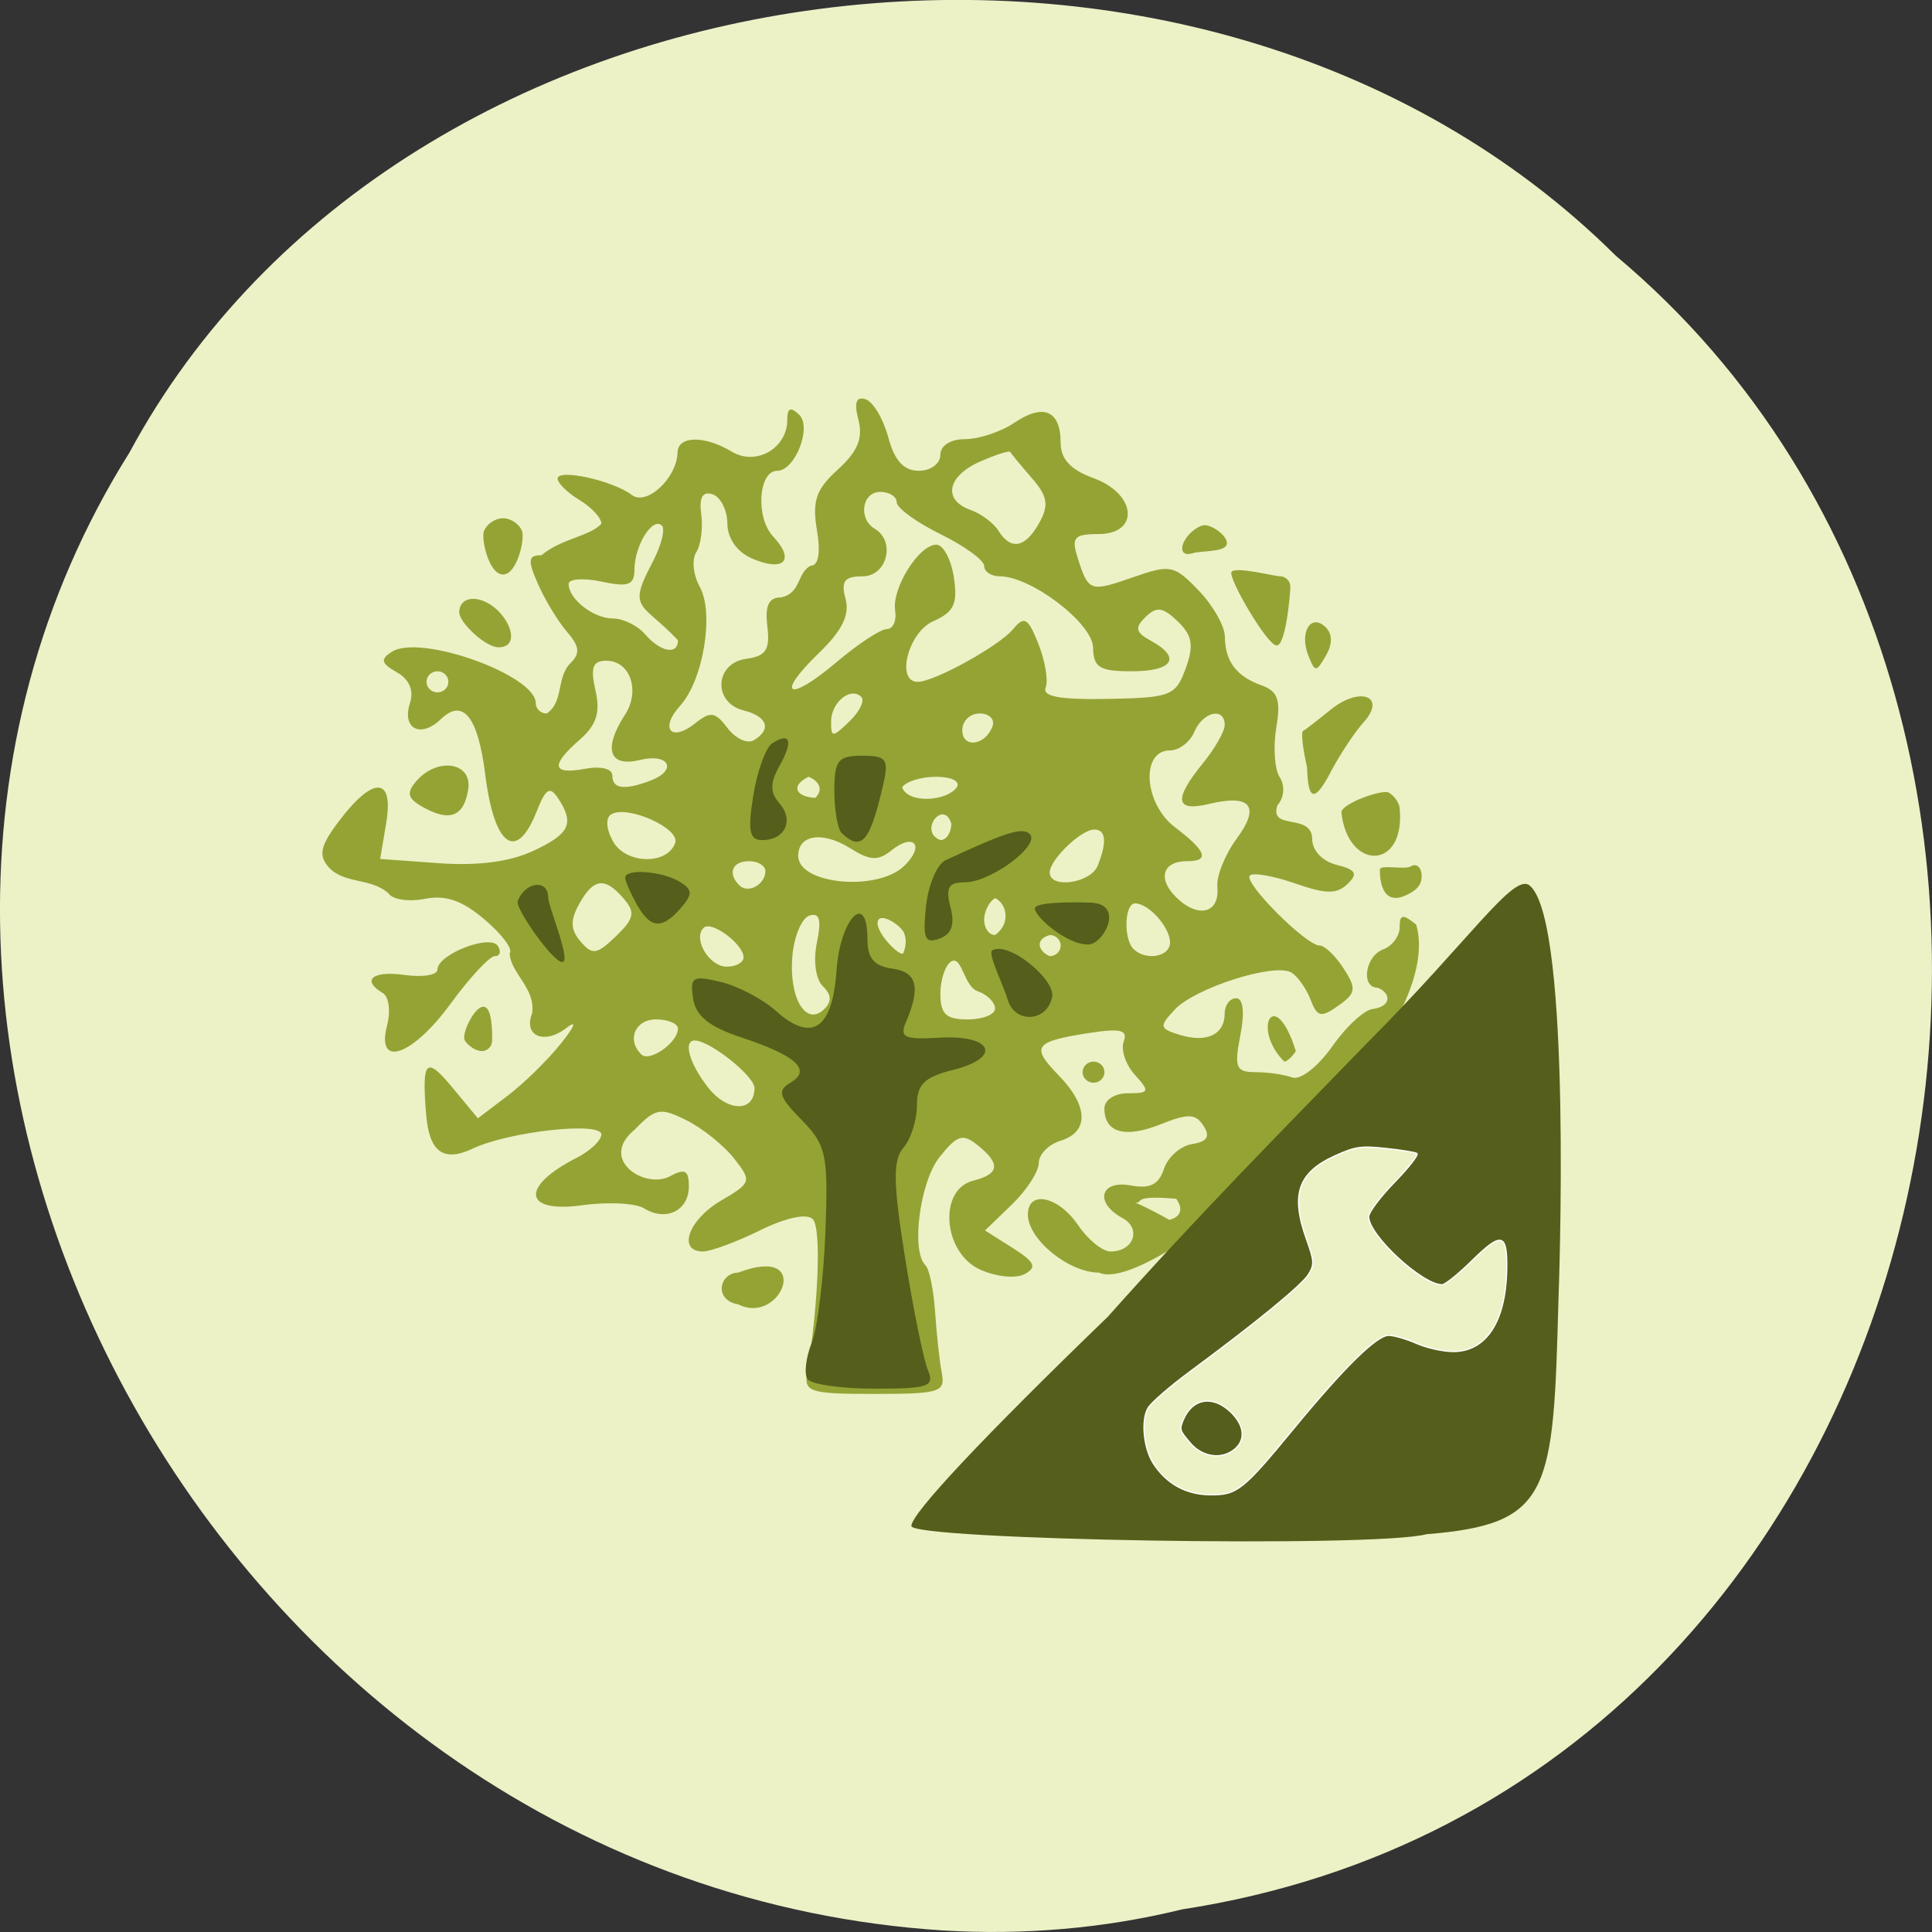 <svg xmlns="http://www.w3.org/2000/svg" viewBox="0 0 256 256"><rect x="0" y="0" width="256" height="256" fill="#333333" stroke="none"/><path d="m 156.52 253.02 c 104.05 -15.875 131.89 -156.87 57.62 -219.1 -55.17 -54.798 -160.78 -41.16 -196.99 26.05 -48.44 77.21 11.446 189.69 107.88 195.83 10.565 0.632 21.245 -0.26 31.493 -2.771 z" fill="#edf1c6" color="#000"/><g transform="matrix(1.449 0 0 1.398 17.784 133.19)"><path d="m 88.22,25.349 c -2.764,0 -6.5,-3.161 -6.5,-5.5 0,-2.36 2.788,-1.753 4.592,1 0.901,1.375 2.235,2.5 2.964,2.5 2.13,0 2.873,-2.18 1.084,-3.181 -2.569,-1.438 -2.031,-3.616 0.761,-3.082 1.774,0.339 2.57,-0.073 3.047,-1.575 0.355,-1.119 1.513,-2.175 2.573,-2.348 1.381,-0.225 1.677,-0.713 1.045,-1.723 -0.732,-1.169 -1.399,-1.195 -3.914,-0.154 -3.267,1.353 -5.153,0.806 -5.153,-1.496 0,-0.809 0.945,-1.441 2.155,-1.441 1.966,0 2.02,-0.153 0.63,-1.75 C 90.666,5.636 90.206,4.218 90.483,3.446 90.881,2.338 90.197,2.172 87.229,2.653 c -4.947,0.803 -5.259,1.269 -2.681,4.01 2.711,2.886 2.779,5.354 0.171,6.182 -1.1,0.349 -2,1.3 -2,2.113 0,0.813 -1.106,2.584 -2.459,3.937 l -2.459,2.459 2.537,1.662 c 2.023,1.325 2.245,1.825 1.098,2.468 -0.808,0.452 -2.592,0.27 -4.071,-0.416 -3.407,-1.582 -3.868,-7.59 -0.647,-8.432 2.415,-0.632 2.532,-1.603 0.406,-3.368 -1.361,-1.129 -1.87,-0.964 -3.478,1.128 -1.803,2.345 -2.628,8.917 -1.289,10.256 0.352,0.352 0.747,2.339 0.88,4.417 0.132,2.078 0.407,4.678 0.611,5.778 0.339,1.833 -0.173,2 -6.13,2 -5.94,0 -6.473,-0.172 -6.181,-2 1.052,-6.598 1.304,-13.777 0.511,-14.571 -0.562,-0.562 -2.449,-0.143 -4.837,1.074 -2.153,1.098 -4.495,1.996 -5.204,1.996 -2.351,0 -1.334,-3 1.626,-4.802 2.817,-1.713 2.858,-1.847 1.226,-4.01 -0.929,-1.232 -2.88,-2.857 -4.335,-3.612 -2.403,-1.247 -2.838,-1.168 -4.741,0.858 -3.369,2.835 0.887,5.684 3.186,4.448 1.401,-0.784 1.749,-0.593 1.749,0.964 0,2.289 -2.096,3.348 -4.091,2.066 -0.775,-0.498 -3.322,-0.63 -5.659,-0.294 -5.403,0.778 -5.686,-1.77 -0.5,-4.501 1.237,-0.652 2.25,-1.647 2.25,-2.211 0,-1.245 -8.452,-0.279 -11.77,1.345 -2.679,1.311 -3.974,0.323 -4.254,-3.248 C 26.289,5.2 26.676,4.783 29.078,7.786 l 2.35,2.937 2.705,-2.127 c 1.488,-1.17 3.678,-3.392 4.868,-4.937 1.339,-1.739 1.524,-2.3 0.484,-1.473 -1.999,1.59 -3.918,0.721 -3.102,-1.405 0.358,-2.387 -1.982,-3.808 -2.052,-5.711 0.34,-0.34 -0.672,-1.758 -2.248,-3.152 -2.087,-1.846 -3.587,-2.387 -5.52,-1.993 -1.46,0.298 -2.949,0.065 -3.309,-0.517 -1.601,-1.516 -4.058,-0.854 -5.487,-2.5 -0.953,-1.148 -0.737,-2.062 1.066,-4.5 3.079,-4.164 4.915,-4.02 4.209,0.337 l -0.551,3.396 5.364,0.403 c 3.528,0.265 6.468,-0.127 8.589,-1.146 3.39,-1.628 3.841,-2.604 2.317,-5.01 -0.744,-1.177 -1.131,-0.93 -1.96,1.25 -1.844,4.851 -3.878,3.336 -4.702,-3.503 -0.662,-5.489 -2.038,-7.266 -4.06,-5.244 -1.857,1.857 -3.594,0.902 -2.817,-1.547 0.371,-1.169 -0.07,-2.227 -1.209,-2.898 -1.447,-0.852 -1.533,-1.228 -0.442,-1.946 2.591,-1.706 13.148,2.209 13.148,4.877 0,0.537 0.45,0.977 1,0.977 1.59,-1.093 0.848,-3.386 2.176,-4.776 0.902,-0.902 0.83,-1.59 -0.307,-2.95 -0.816,-0.975 -2.01,-3.01 -2.655,-4.524 -0.975,-2.288 -0.924,-2.75 0.307,-2.75 1.816,-1.586 4.499,-1.811 5.479,-2.992 0,-0.545 -0.9,-1.554 -2,-2.241 -1.1,-0.687 -2,-1.599 -2,-2.028 0,-0.971 5.05,0.18 6.781,1.546 1.362,1.075 4.125,-1.588 4.187,-4.04 0.04,-1.58 2.483,-1.61 4.964,-0.06 2.214,1.382 5.068,-0.314 5.068,-3.01 0,-1.141 0.302,-1.275 1.093,-0.485 1.179,1.179 -0.385,5.307 -2.01,5.307 -1.725,0 -1.998,4.434 -0.383,6.219 2.051,2.266 1.012,3.403 -1.917,2.097 -1.374,-0.613 -2.246,-1.894 -2.26,-3.319 -0.012,-1.277 -0.624,-2.523 -1.359,-2.771 -0.913,-0.307 -1.24,0.298 -1.031,1.912 0.168,1.299 -0.039,2.915 -0.46,3.591 -0.421,0.676 -0.275,2.145 0.324,3.264 1.334,2.492 0.327,8.846 -1.784,11.263 -1.916,2.193 -0.839,3.508 1.371,1.674 1.395,-1.157 1.825,-1.091 2.958,0.458 0.729,0.997 1.805,1.516 2.392,1.153 1.664,-1.029 1.259,-2.258 -0.933,-2.831 -2.833,-0.741 -2.642,-4.48 0.25,-4.891 1.808,-0.257 2.187,-0.86 1.928,-3.07 -0.23,-1.97 0.124,-2.75 1.25,-2.75 1.843,-0.385 1.446,-2.315 2.702,-3 0.728,0 0.934,-1.212 0.579,-3.4 -0.445,-2.745 -0.075,-3.847 1.921,-5.723 1.804,-1.695 2.312,-2.966 1.877,-4.698 -0.413,-1.644 -0.212,-2.246 0.652,-1.959 0.686,0.229 1.619,1.848 2.072,3.598 0.576,2.221 1.42,3.182 2.796,3.182 1.086,0 1.971,-0.674 1.971,-1.5 0,-0.894 0.92,-1.5 2.277,-1.5 1.253,0 3.278,-0.701 4.502,-1.558 2.651,-1.857 4.221,-1.151 4.221,1.898 0,1.55 0.907,2.564 3,3.354 3.948,1.49 4.26,5.306 0.433,5.306 -2.201,0 -2.469,0.321 -1.876,2.25 0.991,3.223 1.119,3.269 5.09,1.833 3.386,-1.224 3.736,-1.151 5.975,1.265 1.308,1.411 2.385,3.372 2.394,4.359 0.02,2.353 1.056,3.781 3.363,4.634 1.489,0.551 1.767,1.381 1.34,4.01 -0.296,1.825 -0.154,3.939 0.315,4.699 0.5,0.809 0.412,1.912 -0.212,2.664 -0.765,2.442 3.124,0.666 3.18,3.167 0,1.108 0.919,2.124 2.233,2.467 1.77,0.463 1.977,0.839 0.999,1.817 -0.978,0.978 -1.974,0.966 -4.808,-0.059 -1.966,-0.711 -3.82,-1.046 -4.121,-0.746 -0.635,0.635 5.134,6.637 6.379,6.637 0.46,0 1.448,0.979 2.196,2.177 1.191,1.906 1.131,2.344 -0.48,3.521 -1.598,1.168 -1.932,1.093 -2.549,-0.574 -0.39,-1.055 -1.182,-2.211 -1.759,-2.567 -1.523,-0.941 -8.788,1.452 -10.648,3.507 -1.463,1.617 -1.426,1.808 0.475,2.411 2.448,0.777 4.082,-0.037 4.082,-2.033 0,-0.793 0.47,-1.441 1.045,-1.441 0.653,0 0.799,1.313 0.389,3.5 -0.575,3.066 -0.405,3.5 1.373,3.5 1.116,0 2.629,0.225 3.361,0.501 0.758,0.285 2.357,-1.01 3.711,-3 1.308,-1.925 2.996,-3.501 3.75,-3.501 1.668,-0.272 1.549,-1.516 0.371,-2 -1.577,0 -1.165,-3 0.5,-3.638 0.825,-0.317 1.5,-1.258 1.5,-2.091 0,-1.239 0.276,-1.287 1.512,-0.26 3.15,11.318 -24.06,35.415 -29.01,32.99 z m 7.06,-7 c -0.243,0 -2.995,-0.336 -3.334,0.214 -0.34,0.55 -1.658,-0.73 2.716,1.786 1.242,-0.343 1.174,-1.243 0.618,-2 z M 56.721,7.857 c 0,-1.137 -4.087,-4.508 -5.465,-4.508 -1.083,0 -0.487,2.188 1.209,4.437 1.774,2.352 4.255,2.394 4.255,0.071 z m -7,-5.63 c 0,-0.483 -0.9,-0.878 -2,-0.878 -1.922,0 -2.711,1.956 -1.342,3.325 0.757,0.757 3.342,-1.136 3.342,-2.447 z m 13.254,-4.02 c -0.657,-0.657 -0.891,-2.42 -0.548,-4.134 0.435,-2.177 0.249,-2.872 -0.686,-2.56 -0.706,0.235 -1.408,1.983 -1.56,3.884 -0.315,3.942 1.251,6.644 2.897,4.999 0.723,-0.723 0.691,-1.393 -0.103,-2.188 z m 15.746,2.114 c 0,-0.567 -0.675,-1.29 -1.5,-1.607 -1.369,-0.389 -1.493,-3.439 -2.5,-2.862 -0.55,0.34 -1,1.716 -1,3.059 0,1.937 0.516,2.441 2.5,2.441 1.375,0 2.5,-0.464 2.5,-1.031 z m -23,-4.846 c 0,-1.261 -2.935,-3.52 -3.648,-2.808 -1.024,1.024 0.504,3.686 2.116,3.686 0.842,0 1.531,-0.395 1.531,-0.878 z m -10.955,-5.568 c -1.731,-2.086 -2.759,-1.958 -4.079,0.509 -0.826,1.544 -0.793,2.439 0.133,3.555 1.083,1.305 1.486,1.242 3.237,-0.509 1.667,-1.667 1.785,-2.259 0.71,-3.555 z m 25.638,3.258 c -0.319,-0.798 -2.377,-2.133 -2.425,-0.968 -0.043,1.054 2.01,3.217 2.346,2.885 0.272,-0.69 0.297,-1.343 0.079,-1.917 z m 14.317,1.188 c 0,-0.55 -0.45,-1 -1,-1 -1.475,0.452 -0.949,1.61 0,2 0.55,0 1,-0.45 1,-1 z m 10,-0.3 c 0,-1.441 -1.954,-3.7 -3.2,-3.7 -0.966,0 -1.071,3.396 -0.133,4.333 1.145,1.145 3.333,0.729 3.333,-0.633 z m -16,-4.2 c -0.55,0.34 -1,1.266 -1,2.059 0,0.793 0.45,1.441 1,1.441 1.542,-1.145 0.99,-3.059 0,-3.5 z m 20.327,-1.062 c -0.095,-1.015 0.701,-3.073 1.768,-4.572 2.194,-3.081 1.287,-4.251 -2.549,-3.288 -3.07,0.77 -3.24,-0.426 -0.546,-3.851 1.1,-1.398 2,-3.034 2,-3.635 0,-1.737 -1.993,-1.266 -2.782,0.658 -0.395,0.962 -1.393,1.75 -2.218,1.75 -2.705,0 -2.396,5.04 0.445,7.278 2.888,2.272 3.217,3.222 1.114,3.222 -2.267,0 -2.731,1.686 -0.952,3.464 1.999,1.999 3.953,1.46 3.72,-1.026 z m -41.33,-1.497 c 0,-0.518 -0.675,-0.941 -1.5,-0.941 -1.546,0 -1.987,1.18 -0.861,2.306 0.799,0.799 2.361,-0.104 2.361,-1.365 z m 12.69,-0.489 c 1.923,-1.923 0.918,-3.202 -1.161,-1.477 -1.231,1.021 -1.948,0.983 -3.774,-0.202 -2.522,-1.636 -4.755,-1.295 -4.755,0.726 0,2.7 7.232,3.411 9.69,0.952 z m 17.703,-0.034 c 0.863,-2.248 0.752,-3.418 -0.322,-3.418 -1.203,0 -4.071,2.869 -4.071,4.071 0,1.579 3.75,1.022 4.393,-0.653 z m -38.64,-2.162 c 0.452,-1.372 -4.377,-3.607 -5.84,-2.703 -0.544,0.336 -0.482,1.384 0.152,2.568 1.163,2.174 4.987,2.265 5.688,0.135 z m 25.25,-1.815 c -0.716,-2.379 -3.055,0.764 -1,1.559 0.55,0 1,-0.702 1,-1.559 z m -13.06,-4.441 c -1.742,0.902 -1.085,1.913 0.618,2 0.865,-0.886 0.18,-1.69 -0.618,-2 z m 13.559,1 c 0.349,-0.565 -0.47,-1 -1.882,-1 -1.375,0 -2.778,0.45 -3.118,1 0.563,1.581 4.078,1.327 5,0 z m -28.08,-0.607 c 2.592,-0.994 1.816,-2.669 -0.918,-1.982 -2.808,0.705 -3.36,-1.061 -1.342,-4.292 1.421,-2.276 0.474,-5.119 -1.706,-5.119 -1.245,0 -1.471,0.638 -0.994,2.811 0.459,2.09 0.095,3.284 -1.421,4.655 -2.719,2.461 -2.57,3.359 0.462,2.779 1.459,-0.279 2.5,-0.013 2.5,0.639 0,1.251 1.071,1.41 3.418,0.51 z m 31.353,-5.206 c 0.218,-0.653 -0.317,-1.188 -1.188,-1.188 -0.871,0 -1.583,0.712 -1.583,1.583 0,1.766 2.153,1.458 2.771,-0.396 z m -12.01,-2.764 c -0.984,-0.984 -2.757,0.527 -2.757,2.35 0,1.526 0.132,1.524 1.69,-0.035 0.93,-0.93 1.41,-1.971 1.067,-2.314 z m 29.667,-2.689 c 0.766,-2.179 0.614,-3.125 -0.718,-4.457 -1.366,-1.366 -1.933,-1.447 -2.949,-0.422 -1.01,1.021 -0.914,1.463 0.493,2.257 2.813,1.587 2.025,2.888 -1.75,2.888 -2.95,0 -3.507,-0.353 -3.542,-2.25 -0.043,-2.301 -5.664,-6.75 -8.527,-6.75 -0.787,0 -1.431,-0.441 -1.431,-0.98 0,-0.539 -1.8,-1.898 -4,-3.02 -2.2,-1.122 -4,-2.482 -4,-3.02 0,-0.539 -0.675,-0.98 -1.5,-0.98 -1.681,0 -2.045,2.545 -0.5,3.5 1.931,1.193 1.11,4.5 -1.117,4.5 -1.669,0 -1.999,0.452 -1.558,2.135 0.395,1.511 -0.315,3.01 -2.428,5.122 -4.075,4.075 -2.82,4.76 1.604,0.876 1.963,-1.723 4.03,-3.133 4.596,-3.133 0.565,0 0.908,-0.788 0.761,-1.75 -0.323,-2.113 2.172,-6.25 3.768,-6.25 0.63,0 1.35,1.392 1.6,3.094 0.369,2.511 0.013,3.295 -1.886,4.161 -2.283,1.04 -3.447,5.745 -1.422,5.745 1.52,0 7.445,-3.393 8.731,-5 1.023,-1.279 1.365,-1.068 2.316,1.422 0.614,1.607 0.909,3.461 0.657,4.118 -0.328,0.855 1.291,1.162 5.685,1.078 5.764,-0.111 6.204,-0.289 7.117,-2.884 z m -67.42,1.266 c 0,-0.55 -0.45,-1 -1,-1 -0.55,0 -1,0.45 -1,1 0,0.55 0.45,1 1,1 0.55,0 1,-0.45 1,-1 z m 21,-3.933 c -3.239,-3.587 -4.668,-2.826 -2.426,-7.21 0.866,-1.674 1.291,-3.326 0.946,-3.671 -0.845,-0.845 -2.485,1.868 -2.504,4.143 -0.013,1.511 -0.538,1.715 -3.02,1.171 -1.65,-0.362 -3,-0.263 -3,0.221 0,1.445 2.281,3.279 4.078,3.279 0.923,0 2.238,0.675 2.922,1.5 1.396,1.682 3,1.985 3,0.567 z m 33.04,-11.151 c 0.893,-1.669 0.753,-2.514 -0.704,-4.25 -1,-1.192 -1.878,-2.296 -1.95,-2.454 -0.072,-0.158 -1.315,0.252 -2.761,0.911 -3.01,1.373 -3.447,3.639 -0.879,4.583 0.963,0.354 2.11,1.24 2.55,1.969 1.148,1.903 2.463,1.637 3.745,-0.758 z M 53.726,26.851 c 0,-0.825 0.675,-1.5 1.5,-1.5 6.947,-2.747 3.938,5.084 0,3 -0.818,-0.11 -1.5,-0.675 -1.5,-1.5 z m 33,-20.5 c 0,-0.55 0.45,-1 1,-1 0.55,0 1,0.45 1,1 0,0.55 -0.45,1 -1,1 -0.55,0 -1,-0.45 -1,-1 z m 19.5,-2 c -0.34,0.55 -0.816,1 -1.059,1 -3.045,-3.17 -0.858,-7.332 1.059,-1 z m -83.1,-2.439 c 0.337,-1.341 0.16,-2.718 -0.392,-3.059 -1.998,-1.235 -0.938,-2.146 1.996,-1.716 1.65,0.242 3,0.011 3,-0.513 0,-1.437 4.813,-3.386 5.523,-2.236 0.327,0.529 0.205,0.962 -0.272,0.962 -0.477,0 -2.294,2.025 -4.04,4.5 -3.522,4.997 -6.851,6.176 -5.818,2.061 z m 7.105,1.439 c -0.34,-0.55 0.842,-3.201 1.699,-3.201 0.857,0 0.801,2.651 0.801,3.201 0,0.55 -0.423,1 -0.941,1 -0.518,0 -1.219,-0.45 -1.559,-1 z m 83.68,-16.199 c 0,-0.518 2.27,0.039 2.82,-0.301 0.55,-0.34 1,0.084 1,0.941 0,0.857 -0.526,1.269 -1,1.559 -2.825,1.73 -2.82,-1.681 -2.82,-2.199 z m -87.49,-5.914 c -1.426,-0.828 -1.558,-1.347 -0.628,-2.468 1.919,-2.313 5.129,-1.805 4.753,0.752 -0.382,2.597 -1.679,3.136 -4.125,1.715 z m 83.968,0.497 c 0,-0.857 3.787,-2.224 4.337,-1.884 0.55,0.34 1,1.041 1,1.559 0.506,5.842 -4.752,5.852 -5.337,0.325 z m -3.136,-4.264 c -0.394,-1.795 -0.561,-3.348 -0.372,-3.452 0.19,-0.104 1.329,-1.016 2.532,-2.026 2.686,-2.257 5.158,-1.263 3,1.208 -0.792,0.908 -2.117,2.975 -2.944,4.593 -1.877,3.782 -2.136,1.945 -2.22,-0.322 z m 0.119,-10.601 c -0.847,-2.207 0.224,-4.049 1.571,-2.703 0.636,0.636 0.649,1.601 0.036,2.697 -0.898,1.604 -0.994,1.604 -1.607,0.006 z m -77.65,-4.093 c 0,-0.931 0.68,-1.441 1.667,-1.25 2.509,0.487 4.37,4.553 1.933,4.553 -1.228,0 -3.6,-2.375 -3.6,-3.303 z m 70.62,-3.842 c 0.34,-0.55 3.924,0.415 4.441,0.415 0.518,0 0.941,0.45 0.941,1 0,0.55 -0.398,5.56 -1.256,5.56 -0.857,0 -4.467,-6.425 -4.127,-6.975 z m -4.43,-2.647 c 0.241,-0.722 1.028,-1.509 1.75,-1.75 0.75,-0.25 2.49,1.068 2.24,1.818 -0.241,0.722 -2.393,0.566 -3.115,0.807 -0.75,0.25 -1.125,-0.125 -0.875,-0.875 z M 31.974,-44.9 c 0.229,-0.688 1.017,-1.25 1.75,-1.25 0.733,0 1.521,0.563 1.75,1.25 0.248,0.744 -0.461,4.08 -1.75,4.08 -1.289,0 -1.998,-3.337 -1.75,-4.08 z" fill="#95a335"/><path d="m 71.07 49.36 c 0 -1.174 6.517 -8.368 17.964 -19.831 8.293 -9.655 15.662 -17.345 23.807 -26.05 9.306 -9.664 13.291 -16.04 14.754 -14.828 3.967 3.285 2.65 39.17 2.65 39.17 -0.473 18.375 -0.667 21.364 -12.06 22.322 -4.769 1.316 -47.12 0.539 -47.12 -0.776 z m -9.51 -13.927 c -0.313 -0.504 -0.136 -2.049 0.393 -3.433 c 0.53 -1.385 1.094 -6.116 1.254 -10.515 0.266 -7.329 0.083 -8.218 -2.188 -10.619 -2.073 -2.193 -2.237 -2.769 -1 -3.527 1.962 -1.205 0.52 -2.564 -4.572 -4.308 -2.87 -0.983 -4.098 -2.02 -4.341 -3.656 -0.304 -2.051 -0.047 -2.213 2.516 -1.581 1.57 0.387 3.851 1.628 5.069 2.757 3.272 3.034 5.167 1.725 5.53 -3.819 0.323 -4.938 2.825 -7.625 2.825 -3.034 0 1.845 0.602 2.599 2.265 2.834 2.272 0.321 2.632 1.753 1.269 5.05 -0.612 1.481 -0.17 1.698 3.05 1.5 4.858 -0.299 5.777 1.877 1.285 3.044 -2.667 0.693 -3.34 1.375 -3.34 3.386 0 1.385 -0.555 3.185 -1.233 4 -0.975 1.172 -0.944 3.351 0.146 10.41 0.758 4.91 1.701 9.715 2.095 10.678 0.632 1.542 0.053 1.75 -4.867 1.75 -3.071 0 -5.841 -0.412 -6.154 -0.916 z m 18.29 -36.03 c -0.296 -1.126 -1.838 -4.318 -1.386 -4.596 1.49 -0.915 5.796 2.767 5.477 4.411 -0.471 2.429 -3.465 2.565 -4.091 0.185 z m -7.445 -8.776 c 0.209 -2.026 1.014 -3.989 1.787 -4.363 5.551 -2.677 7.03 -3.157 7.696 -2.493 1.036 1.034 -3.546 4.582 -5.917 4.582 -1.517 0 -1.795 0.497 -1.323 2.364 0.414 1.638 0.103 2.553 -1.013 2.979 -1.334 0.508 -1.545 -0.019 -1.23 -3.07 z m -26.463 -0.207 c -0.573 -1.064 -1.042 -2.189 -1.042 -2.5 0 -0.886 3.367 -0.633 4.968 0.373 1.198 0.753 1.22 1.178 0.128 2.485 -1.739 2.081 -2.79 1.988 -4.054 -0.358 z m 36.433 0.355 c 0.221 -0.66 4.673 -0.512 5.076 -0.496 3.176 0.124 1.186 3.927 -0.175 3.969 -2.03 0.063 -5.122 -2.813 -4.901 -3.473 z m -47.31 -0.609 c 0.622 -1.854 2.789 -2.162 2.789 -0.396 0 0.871 2.165 6.143 1.289 6.143 -0.877 0 -4.297 -5.094 -4.077 -5.747 z m 21.551 -10.06 c 0.367 -2.337 1.152 -4.563 1.744 -4.946 1.659 -1.073 1.919 -0.195 0.643 2.174 -0.874 1.622 -0.872 2.491 0.005 3.542 1.357 1.624 0.504 3.48 -1.598 3.48 -1.154 0 -1.322 -0.896 -0.794 -4.25 z m 8.08 3.583 c -0.369 -0.367 -0.671 -2.167 -0.671 -4 0 -2.896 0.333 -3.333 2.535 -3.333 2.242 0 2.465 0.318 1.929 2.75 -1.194 5.415 -1.99 6.376 -3.793 4.583 z" fill="#555f1b"/><path d="m 92.71 38.18 c 0.284 -0.501 2 -2.048 3.815 -3.438 6.161 -4.72 10.297 -8.239 10.88 -9.257 0.527 -0.919 0.507 -1.23 -0.212 -3.319 -1.463 -4.253 -0.759 -6.33 2.685 -7.924 1.816 -0.84 2.322 -0.914 4.568 -0.668 1.389 0.152 2.673 0.368 2.852 0.479 0.179 0.111 -0.736 1.332 -2.034 2.713 -1.298 1.381 -2.367 2.851 -2.377 3.266 -0.039 1.724 4.867 6.452 6.712 6.469 0.27 0.003 1.509 -1.033 2.752 -2.301 2.713 -2.768 3.233 -2.611 3.157 0.952 -0.105 4.909 -1.922 7.724 -4.958 7.68 -0.908 -0.013 -2.393 -0.362 -3.299 -0.776 -0.906 -0.414 -2.044 -0.756 -2.528 -0.76 -1.095 -0.01 -4.04 2.987 -8.703 8.855 -4.656 5.859 -5.17 6.281 -7.628 6.258 c -2.206 -0.021 -3.998 -1.045 -5.197 -2.97 -0.891 -1.431 -1.139 -4.108 -0.486 -5.259 z m 3.884 3.344 c 1.103 1.323 2.856 1.57 4.03 0.567 1.04 -0.89 0.908 -2.256 -0.339 -3.511 -1.637 -1.648 -3.529 -1.33 -4.356 0.732 -0.365 0.91 -0.335 1.01 0.668 2.212 z" fill="#edf1c6" stroke="#fff" stroke-width="0.113"/></g></svg>